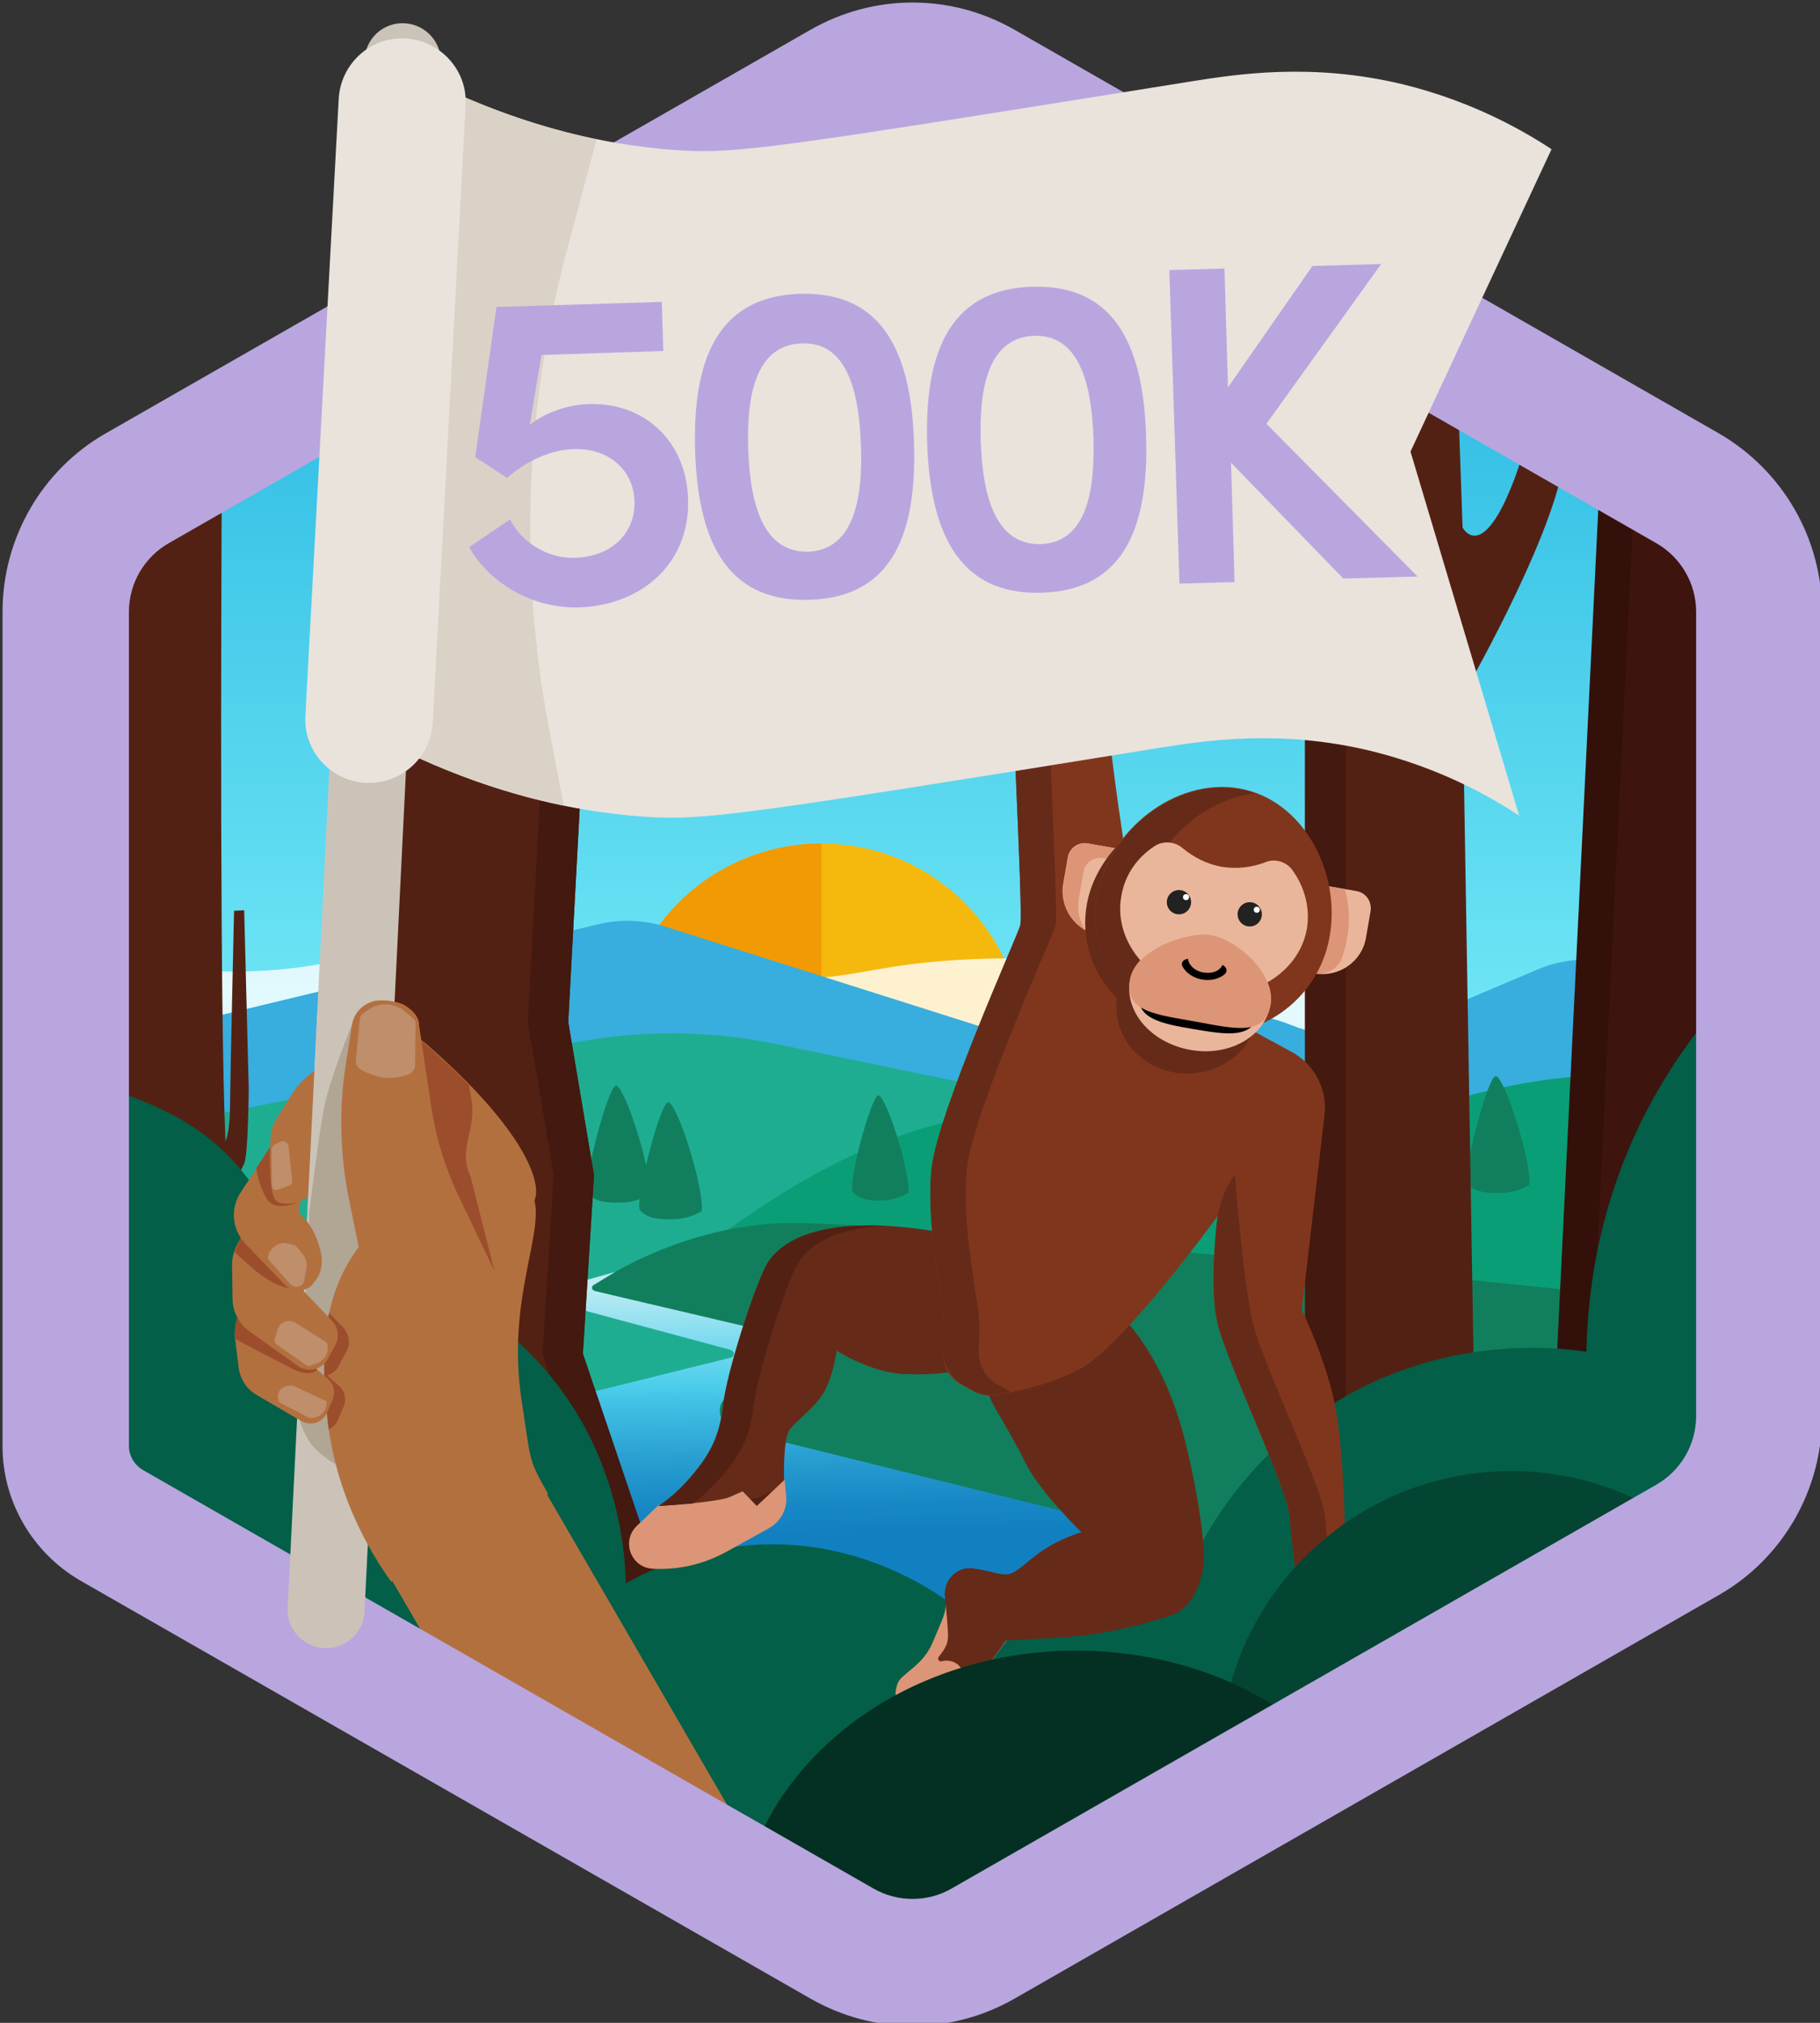 <?xml version="1.0" encoding="utf-8"?>
<!-- Generator: Adobe Illustrator 25.4.1, SVG Export Plug-In . SVG Version: 6.00 Build 0)  -->
<svg version="1.1" id="Layer_1" xmlns="http://www.w3.org/2000/svg" xmlns:xlink="http://www.w3.org/1999/xlink" x="0px" y="0px"
	 viewBox="0 0 360 400" style="enable-background:new 0 0 360 400;" xml:space="preserve">
<rect x="0" y="0" width="360" height="400" fill="#333333" stroke="none"/>
<style type="text/css">
	.st0{fill:#4BCEEB;}
	.st1{fill:url(#SVGID_1_);}
	.st2{fill:#F5B90D;}
	.st3{fill:#F19A03;}
	.st4{opacity:0.8;fill:#FFFFFF;}
	.st5{fill:#37AEDD;}
	.st6{fill:#1FAD92;}
	.st7{fill:#0A9E76;}
	.st8{fill-rule:evenodd;clip-rule:evenodd;fill:#117F5D;}
	.st9{fill:#117F5D;}
	.st10{fill:#532113;}
	.st11{fill:#44190F;}
	.st12{fill:#3D140E;}
	.st13{fill:#33110A;}
	.st14{fill:url(#SVGID_00000065051896842754117300000015676786903240947377_);}
	.st15{fill:#044432;}
	.st16{fill:#035F48;}
	.st17{fill:#DC9576;}
	.st18{fill:#662B18;}
	.st19{fill:#80361D;}
	.st20{fill:#EAB69B;}
	.st21{fill:#222222;}
	.st22{fill:#FFFFFF;}
	.st23{fill:#033022;}
	.st24{fill:#B3703F;}
	.st25{fill:#B9A6DF;}
	.st26{fill:#E9E3DC;}
	.st27{fill:#CBC3B8;}
	.st28{fill:#B1A594;}
	.st29{fill:#DBD2C7;}
	.st30{fill:#9C4E2C;}
	.st31{fill:none;stroke:#CBC3B8;stroke-width:12.456;stroke-linecap:round;stroke-miterlimit:10;}
	.st32{fill:#BF8E6B;}
</style>
<g>
	<path class="st0" d="M344.3,290V116.8c0-7.1-3.8-13.7-10-17.3l-145-83.7c-6.2-3.6-13.8-3.6-20,0l-145,83.7
		c-6.2,3.6-10,10.2-10,17.3V290c0,3.6,1.9,6.9,5,8.7l150,86.6c6.2,3.6,13.8,3.6,20,0l150-86.6C342.4,296.9,344.3,293.6,344.3,290z"
		/>
	<linearGradient id="SVGID_1_" gradientUnits="userSpaceOnUse" x1="179.327" y1="387.926" x2="179.327" y2="13.063">
		<stop  offset="0.3" style="stop-color:#93FDFF"/>
		<stop  offset="1" style="stop-color:#13AADC"/>
	</linearGradient>
	<path class="st1" d="M344.3,290V116.8c0-7.1-3.8-13.7-10-17.3l-145-83.7c-6.2-3.6-13.8-3.6-20,0l-145,83.7
		c-6.2,3.6-10,10.2-10,17.3V290c0,3.6,1.9,6.9,5,8.7l150,86.6c6.2,3.6,13.8,3.6,20,0l150-86.6C342.4,296.9,344.3,293.6,344.3,290z"
		/>
	<g>
		<circle class="st2" cx="162.5" cy="206.8" r="40"/>
		<path class="st3" d="M162.5,246.8c-22.1,0-40-17.9-40-40s17.9-40,40-40V246.8z"/>
	</g>
	<path class="st4" d="M14.3,244.2h330v-52.7c-22.2,5.6-40.5,6.8-53.5,6.9c-35.5,0.2-44.9-8.6-86.7-8.9c-35.2-0.3-31.9,5.9-59.7,3.6
		c-27.4-2.3-41.8-9.1-68.7-4.9c-8.6,1.4-11.6,2.8-21.4,3.6c-14.3,1.2-29.1-1.1-40-3.6V244.2z"/>
	<path class="st5" d="M324.6,192.3c-6.1-3.1-13.8-3.4-20.2-0.7l-26,11c-7.2,3-15.8,3-23,0.1h0c-6.8-2.8-14.8-3-21.7-0.4l-9.8,3.6
		c-6.1,2.2-13.2,2.4-19.5,0.4l-72.9-23.1c-4.2-1.3-8.9-1.5-13.3-0.4L14.3,207.8V290c0,3.6,1.9,6.9,5,8.7l60.1,34.7h199.7l60.1-34.7
		c3.1-1.8,5-5.1,5-8.7v-87.6L324.6,192.3z"/>
	<path class="st6" d="M319.4,214.5c-13.2,3.1-27.1,3.5-40.6,1.2c-11.2-1.9-22.8-2-34-0.1l-7.4,1.2c-12.3,2-25,1.8-37.1-0.7l-47-9.7
		c-13.2-2.7-27.1-2.8-40.3-0.1L14.3,226v64c0,3.6,1.9,6.9,5,8.7l57.9,33.4h204.3l57.9-33.4c3.1-1.8,5-5.1,5-8.7v-81.4L319.4,214.5z"
		/>
	<path class="st7" d="M141.4,245.1c30.5-22.9,53-26.4,68.3-24.9c14.8,1.5,27.8,8.1,49.2,5.6c12.4-1.4,18-4.9,27.8-8
		c14.8-4.7,37.5-8.4,71.3-2.4v58.2H171.4L141.4,245.1z"/>
	<g>
		<g id="trees_20_">
			<path id="Shape_12_copy_29_20_" class="st8" d="M262.5,243.9c-1.7,1-3.7,1.6-5.7,1.6c-3.3,0.1-5.4-0.4-6.5-1.8s3.8-20.8,5.5-21.3
				C257.4,221.9,263,239.1,262.5,243.9z"/>
		</g>
		<g id="trees_18_">
			<path id="Shape_12_copy_29_18_" class="st8" d="M128.5,236.2c-1.7,1-3.7,1.6-5.7,1.6c-3.3,0.1-5.4-0.4-6.5-1.8
				c-1.2-1.4,3.8-20.8,5.5-21.3C123.4,214.2,129,231.5,128.5,236.2z"/>
		</g>
		<g id="trees_13_">
			<path id="Shape_12_copy_29_13_" class="st8" d="M138.8,239.5c-1.7,1-3.7,1.6-5.7,1.6c-3.3,0.1-5.4-0.4-6.5-1.8s3.8-20.8,5.5-21.3
				C133.8,217.5,139.3,234.8,138.8,239.5z"/>
		</g>
		<g id="trees_17_">
			<path id="Shape_12_copy_29_17_" class="st8" d="M179.7,235.9c-1.6,0.9-3.3,1.4-5.1,1.5c-3,0.1-4.8-0.4-5.9-1.7s3.5-18.7,5-19.1
				C175.1,216.2,180.1,231.7,179.7,235.9z"/>
		</g>
		<g id="trees_16_">
			<path id="Shape_12_copy_29_16_" class="st8" d="M232.2,242c-1.7,1-3.7,1.6-5.7,1.6c-3.3,0.1-5.4-0.4-6.5-1.8
				c-1.2-1.4,3.8-20.8,5.5-21.3C227.1,220,232.7,237.3,232.2,242z"/>
		</g>
		<g id="trees_19_">
			<path id="Shape_12_copy_29_19_" class="st8" d="M247.7,235.3c-1.7,1-3.7,1.6-5.7,1.6c-3.3,0.1-5.4-0.4-6.5-1.8
				c-1.2-1.4,3.8-20.8,5.5-21.3S248.2,230.6,247.7,235.3z"/>
		</g>
		<g id="trees_21_">
			<path id="Shape_12_copy_29_21_" class="st8" d="M302.5,234.3c-1.7,1-3.7,1.6-5.7,1.6c-3.3,0.1-5.4-0.4-6.5-1.8
				c-1.2-1.4,3.8-20.8,5.5-21.3C297.4,212.4,303,229.6,302.5,234.3z"/>
		</g>
	</g>
	<path class="st9" d="M117.7,255.3c-0.6-0.2-0.8-0.9-0.3-1.2c3.9-2.6,18-11.2,36.3-12.2c21.8-1.2,174.8,15.1,174.8,15.1v53.6H122.3
		l-2.6-32.1l33.1-12.1L117.7,255.3z"/>
	<path class="st10" d="M289.3,137.6c0,0,17.2-29.8,19.9-45.6c0.4-2.1,0.7-4.2,1.1-6.3l-7-4c-0.9,4.3-2.2,8.8-3.7,12.9
		c-6.5,17.2-10.3,9.7-10.3,9.7l-1.1-31.4l-30.1-17.4v262.9h34.2L289.3,137.6z"/>
	<polygon class="st11" points="266.2,60.1 258.2,55.5 258.2,318.4 266.2,318.4 	"/>
	<path class="st12" d="M343.8,112.1c-1.3-5.3-4.6-9.9-9.4-12.7l-17.6-10.2l-9.8,200.4h36.8V112.1z"/>
	<polygon class="st13" points="323.5,93.2 316.7,89.3 306.9,289.7 313.9,289.7 	"/>
	
		<linearGradient id="SVGID_00000070833459788327960860000001614351865621470592_" gradientUnits="userSpaceOnUse" x1="169.068" y1="326.458" x2="167.745" y2="250.682">
		<stop  offset="0.308" style="stop-color:#1180C1"/>
		<stop  offset="0.386" style="stop-color:#1788C5"/>
		<stop  offset="0.508" style="stop-color:#289ED1"/>
		<stop  offset="0.658" style="stop-color:#42C2E5"/>
		<stop  offset="0.701" style="stop-color:#4BCEEB"/>
		<stop  offset="0.963" style="stop-color:#BEECF4"/>
	</linearGradient>
	<path style="fill:url(#SVGID_00000070833459788327960860000001614351865621470592_);" d="M243,306.9l-97.1-24
		c-4.2-1.1-4.8-5.7-1-7.4l11.9-5.4c3.1-1.4,2.5-5-0.8-5.8l-38.3-9c-0.8-0.2-0.8-1-0.1-1.3l4.1-2.5l-10.9,3.1
		c-2.1,0.4-2.2,2.7-0.2,3.2l33.8,9.1c1,0.3,1,1.4,0,1.6l-40.7,10.1c-8.6,2.1-12.4,10.2-7.7,16.3l20.6,26.6l127,3.7L243,306.9z"/>
	<polygon class="st10" points="78.7,68.1 64.5,312.8 131.2,314.6 115.3,267.7 117.5,232.4 112.4,202.1 120.9,43.7 	"/>
	<polygon class="st11" points="112.7,48.4 104.4,202.1 109.5,232.4 107.3,267.7 123.1,314.4 131.2,314.6 115.3,267.7 117.5,232.4 
		112.4,202.1 120.9,43.7 	"/>
	<path class="st10" d="M24.3,99.5c-1.2,0.7-2.2,1.4-3.2,2.3l-0.2,146.4l36,1.8c0,0-5-9.2-8.6-13.2c-0.3-0.7-1.6-0.8-1.6-1.7
		c-0.1-2,0.8-3.3,1.6-5c0.8-1.7,0.9-14.9,0.9-14.9l-0.9-35.2l-2,0.1c0,0-0.7,30.4-0.8,38.2c0,4-0.4,6.2-0.9,7.4
		c-1.1-25.6-0.9-96.5-0.7-137.5L24.3,99.5z"/>
	<g>
		<path class="st15" d="M324.5,224.6c0.1,3.3,0.4,6.5,1.1,9.7c0.7,3.2,1.8,6.3,3.2,9.2c1.5,2.9,3.2,5.7,5.1,8.3
			c1.9,2.7,3.9,5.3,6,7.7l-0.8,0.6c-2.1-2.6-4-5.2-5.8-7.9c-1.8-2.7-3.5-5.6-4.9-8.5c-1.4-3-2.4-6.1-3-9.4
			C324.7,231.2,324.5,227.9,324.5,224.6z"/>
	</g>
	<g>
		<path class="st15" d="M314.5,262.4c2.5,6,6.1,11.6,10.9,16c2.4,2.2,5,4.2,7.6,6.1c2.7,1.9,5.4,3.6,8.2,5.2l-0.5,0.9
			c-2.8-1.7-5.5-3.5-8.2-5.5c-2.6-2-5.2-4-7.5-6.3C320.3,274.2,316.8,268.5,314.5,262.4z"/>
	</g>
	<path class="st16" d="M320.4,231.7c-5,13.5-6.4,26-6.6,35.6c-6-0.9-28.7-3.5-51.1,10.9c-18.7,12-26.4,28.9-28.9,35.1
		c-1.5-0.8-4.2-2.1-7.7-2.3c-6.4-0.3-11,3.1-12.2,4.1c-1.4,0.1-2.8,0.3-4.3,0.5c-6.6,1-12.3,2.9-17,5c-4-3.5-19.4-15.9-41.6-15.2
		c-12.5,0.4-22.1,4.8-27.2,7.7c-0.1-4-0.6-9.4-2.1-15.3c-1.4-5.5-3.6-11.5-7.1-17.5c-17.9-30.5-54.1-34.6-58.8-35.1
		c-1.2-3.2-5.5-13.5-15.8-21.1c-1.8-1.3-3.8-2.6-6-3.7c-3.3-1.7-11.9-6-19.7-5.5v12.3V290c0,3,1.4,5.9,3.7,7.8
		c0.4,0.3,0.8,0.6,1.3,0.9l127.8,73.8l22.2,12.8c6.2,3.6,13.8,3.6,20,0l52.3-30.2l19.4-11.2l72.1-41.6l6.2-3.6c3.1-1.8,5-5.1,5-8.7
		v-96C335.1,203.5,326.2,215.9,320.4,231.7z"/>
	<g>
		<path class="st17" d="M187.1,316.4c0,2.7-0.4,3.1-2.5,8.1c-1.7,4.2-4.6,5.5-6.5,7.5c-2,2.3-0.6,8.1,1.9,9.8
			c0.6,0.4,1.4,0.7,2.1,0.6c2.6-0.1,5.7-1.2,8-4.9c5-7.9,9-13.1,9-13.1l-10.7-12.8L187.1,316.4z"/>
		<path class="st17" d="M155.2,292.6l0.3,3.1c0.3,2.7-1.1,5.2-3.4,6.5l-8.5,4.7c-4.4,2.4-9.4,3.6-14.5,3.3h0
			c-4.3-0.2-6.3-5.5-3.1-8.5l4.3-4.1L155.2,292.6z"/>
		<path class="st18" d="M192.4,246.6c-1.2-1.3-2.8-2.1-4.5-2.5c-4.7-1.1-28.4-5.4-35.9,5.3c-2.4,3.5-8.4,22.4-9,28.5
			c-0.7,6.1-2.5,9.5-6.1,13.8c-3.6,4.3-6.7,6.1-6.7,6.1s11.8-0.7,14.2-1.8c2.5-1.1,2.5-1.1,2.5-1.1l2.8,2.9l5.4-5.1
			c0,0-0.3-8,1.1-10c1.5-2,5.6-4.7,7.2-8.2c1.6-3.4,2.1-7.4,2.1-7.4s6.9,4.4,13.3,4.6c9.3,0.4,13.8-1.2,15.5-3.1
			c5.3-5.6,5.2-14.4-0.1-20L192.4,246.6z"/>
		<path class="st18" d="M215.7,255.5c2.5,0.6,13.4,8.9,18.5,28.6c2.4,9.2,4.3,21.1,3.9,25.2s-2.8,8.9-6.1,10
			c-8.5,2.9-16.4,4.1-20.8,4.4c-4.4,0.3-12.2,0.7-12.2,0.7l-6.8,9.5l-2-3.8c-0.7-1.4-2.4-2-3.9-1.6h0c-0.5,0.2-1-0.5-0.6-0.9
			c0.8-1,1.7-2.2,1.8-3.6c0.1-1.5-0.3-5.3-0.6-8.3c-0.3-3,2-5.7,5.1-5.6c0.3,0,0.5,0,0.8,0.1c2.9,0.3,5.2,1.5,7,1
			c1.8-0.5,4.2-3.4,7.7-5.4c3.4-2,6.4-2.8,6.4-2.8s-8.4-8.2-11.1-13.8c-1.5-3.1-4.1-7.6-6.1-11c-1.7-3-4.4-11.6-3-14.7l2.5,4.9
			c3.2-7,8.5-15.7,16-13.8L215.7,255.5z"/>
		<path class="st17" d="M266.2,317.7l15.3,14.5c0.6,0.6,1,1.5,1,2.4v2.8c0,2.8-3.3,4.3-5.4,2.4l-10.1-8.7c-1.3-1.2-3.4-0.2-3.4,1.6
			l0,0c0,2-2.1,3.2-3.8,2.2l-1.1-0.6c-0.8-0.5-1.3-1.3-1.3-2.2v-14.3H266.2z"/>
		<path class="st19" d="M216.9,61.2c0,0-5.2,29.9-8.1,38.9c-2.8,9-8.1,19.4-8.7,23.4c-0.7,3.9,2.4,57.2,1.7,59.6
			c-0.7,2.4-16.2,36.7-17.5,47.8c-1.3,11.1,2.2,25.5,2.4,30.8c0.1,2.1,0,4-0.1,5.7c-0.2,2.6,1.1,5.1,3.4,6.3l2.5,1.4
			c1.3,0.7,2.7,1,4.1,0.8c3.6-0.5,10.7-1.9,17-5.2c8.7-4.6,27.3-30.3,27.3-30.3s-2,13.8,0,21.6c2,7.9,13.8,32.5,14.2,38
			c0.4,5.5,2.4,20.7,2.4,20.7h5.9l3,4.4c0.9,1.3,3,0.6,2.9-1c-0.2-5.4-0.7-13.1-1.6-15.7c-1.3-4.1-1.7-6.8-1.7-6.8s-0.2-15.3-2-24
			c-1.7-8.7-6.5-18.6-6.5-18.6l4.5-38.6c0.6-5.1-2.1-10.1-6.7-12.5h0l-31.5-17.1c-2.1-1.1-3.3-3.4-3-5.7c0.7-5.8,1.8-16.4,1.3-19.7
			c-0.7-4.6-3.5-24-3.1-26.9c0.4-2.8,4.4-12.7,4.6-19.4c0.2-6.8,0.4-26.4,1.1-33.8s2-21.6,2-21.6l-6.6,4.1L216.9,61.2z"/>
		<g>
			<path class="st20" d="M217.4,184.9L217.4,184.9c-4.7-0.8-7.9-5.4-7.1-10.1l0.9-5.2c0.3-1.9,2.1-3.2,4-2.8l5.2,0.9
				c4.7,0.8,7.9,5.4,7.1,10.1v0C226.7,182.6,222.1,185.8,217.4,184.9z"/>
			<path class="st17" d="M213.4,177.7l0.9-5.2c0.3-1.9,2.1-3.2,4-2.8l5.2,0.9c1,0.2,2,0.5,2.8,1c-1.3-2-3.3-3.5-5.8-3.9l-5.2-0.9
				c-1.9-0.3-3.7,0.9-4,2.8l-0.9,5.2c-0.7,3.7,1.2,7.3,4.3,9.1C213.5,182.2,213,180,213.4,177.7z"/>
			<path class="st20" d="M260.1,192.5L260.1,192.5c4.7,0.8,9.3-2.3,10.1-7.1l0.9-5.2c0.3-1.9-0.9-3.7-2.8-4l-5.2-0.9
				c-4.7-0.8-9.3,2.3-10.1,7.1v0C252.2,187.1,255.3,191.6,260.1,192.5z"/>
			<g>
				<path class="st17" d="M266,175.8l-2.9-0.5c-4.7-0.8-9.3,2.3-10.1,7.1l0,0c-0.8,4.7,2.3,9.3,7.1,10.1c0,0,0,0,0,0
					c2.4,0.4,4.8-1.1,5.5-3.5c0.3-1,0.6-2.1,0.8-3.2C267.1,182.4,266.9,179,266,175.8z"/>
			</g>
			<path class="st18" d="M243.1,159c-12.7-2.1-25.9,7.8-28.1,19.7c-1.3,7,1.1,13.9,5.9,18.7c-0.9,7,4.1,13.5,11.5,14.7
				c7.5,1.2,14.6-3.3,16.2-10.1c6.3-3,11-8.7,12.4-15.7C263.3,174.4,255.8,161.1,243.1,159z"/>
			<path class="st19" d="M263,185.2c-2.2,12.7-14.4,21.2-27.1,18.9c-12.7-2.2-21.2-14.4-18.9-27.1c2.2-12.7,15.4-23.3,28.1-21.1
				S265.3,172.5,263,185.2z"/>
			<path class="st18" d="M226,178.1c1.9-10.8,11.6-20,22.3-21.2c-1-0.4-2.1-0.6-3.2-0.8c-12.7-2.2-25.9,8.4-28.1,21.1
				c-2.2,12.7,6.2,24.8,18.9,27.1c2,0.4,4.1,0.4,6,0.3C231,201,224,189.8,226,178.1z"/>
			<path class="st20" d="M255.6,172c-1.2-1.6-3.4-2.3-5.3-1.5c-2.6,1-5.6,1.4-8.6,0.9c-3-0.5-5.6-1.9-7.8-3.7
				c-1.5-1.3-3.8-1.5-5.5-0.4c-3.5,2.3-5.9,5.7-6.6,9.9c-1.6,8.8,5.4,17.4,15.5,19.2c10.1,1.8,19.6-3.9,21.2-12.7
				C259.2,179.4,258,175.3,255.6,172z"/>
			<path class="st20" d="M251.3,198.7c-1.1,6.3-8.2,10.3-15.9,8.9s-13-7.5-11.9-13.8c1.1-6.3,11.4-9.9,15.9-8.9
				C244.5,186,252.4,192.5,251.3,198.7z"/>
			<path d="M248.9,200.2c-0.9,5.3-6.3,4.4-12.8,3.3c-6.5-1.1-11.7-2.1-10.7-7.4c0.9-5.3,7-8.7,13.4-7.5
				C245.4,189.7,249.9,194.9,248.9,200.2z"/>
			<path class="st17" d="M251.3,198.7c-1.1,6.3-7.2,4.7-14.9,3.3c-7.7-1.4-14-1.9-12.9-8.2c1.1-6.3,11.8-9.6,15.9-8.9
				C244.6,185.7,252.4,192.5,251.3,198.7z"/>
			<path d="M241.8,190.8c-0.5,1.2-2,1.8-3.8,1.5c-1.7-0.3-2.9-1.5-3-2.7c-0.9,0.1-1.5,0.7-1.1,1.5c0.6,1.2,2.1,2.3,3.9,2.6
				c1.8,0.3,3.5-0.2,4.5-1.1C242.9,192,242.6,191.2,241.8,190.8z"/>
			<g>
				<circle class="st21" cx="233.2" cy="178.4" r="2.4"/>
				<circle class="st22" cx="234.6" cy="177.4" r="0.6"/>
			</g>
			<g>
				<circle class="st21" cx="247.2" cy="180.8" r="2.4"/>
				<circle class="st22" cx="248.6" cy="179.9" r="0.6"/>
			</g>
		</g>
		<g>
			<path class="st18" d="M199.5,275l-2-1.1c-2.6-1.4-4.1-4.2-3.9-7.2c0.1-1.5,0.2-3.3,0.1-5.1c-0.2-5.2-3.7-19.6-2.4-30.8
				c1.3-11.1,16.8-45.4,17.5-47.8c0.7-2.4-2.4-55.7-1.7-59.6c0.7-3.9,5.9-14.4,8.7-23.4c2-6.2,5.1-22.5,6.8-31.9
				c0.2-0.9-0.8-1.5-1.5-1l0,0c-0.5,0.3-1.2,0.1-1.4-0.4l-1.4-2.9c-0.4-0.9-1.7-0.7-1.9,0.3c-1.4,7.8-5.3,28.7-7.6,35.9
				c-2.8,9-8.1,19.4-8.7,23.4c-0.7,3.9,2.4,57.2,1.7,59.6c-0.7,2.4-16.2,36.7-17.5,47.8c-1.3,11.1,2.2,25.5,2.4,30.8
				c0.1,1.8,0,3.6-0.1,5.1c-0.2,2.9,1.3,5.7,3.9,7.2l2,1.1c1.3,0.7,2.7,1,4.1,0.8c0.9-0.1,2-0.3,3.3-0.6
				C199.8,275.1,199.7,275.1,199.5,275z"/>
			<path class="st19" d="M226.5,66.5c0.2-1.8,0.3-2.9,0.3-2.9l-1.3,0.8L226.5,66.5z"/>
			<path class="st18" d="M264.5,320.6c0,0-2-15.3-2.4-20.7c-0.4-5.5-12.2-30.1-14.2-38c-2-7.9-3.6-29.6-3.6-29.6s-2.5,2.8-3.4,8
				c-0.5,2.9-0.7,7.7-0.8,10.3c-0.1,3.9,0,8.1,0.8,11.3c2,7.9,13.8,32.5,14.2,38c0.4,5.5,2.4,20.7,2.4,20.7h3.8
				c1.3,0,2.6,0.7,3.3,1.7l2.3,3.4c0.8,1.1,2.5,0.5,2.4-0.8c-0.1-1.3-0.1-2.8-0.2-4.4H264.5z"/>
		</g>
		<g>
			<path class="st10" d="M143,291.7c3.6-4.3,5.4-7.7,6.1-13.8c0.7-6.1,6.6-25,9-28.5c3.4-4.9,10.2-6.7,17-7c-8.5-0.4-18.6,0.7-23,7
				c-2.4,3.5-8.4,22.4-9,28.5c-0.7,6.1-2.5,9.5-6.1,13.8c-3.6,4.3-6.7,6.1-6.7,6.1s3.3-0.2,6.8-0.5
				C138.3,296.4,140.5,294.6,143,291.7z"/>
			<path class="st10" d="M150.5,295.9c-0.4,0.2-1.1,0.4-2,0.5l1.2,1.3l3.1-2.9C152.6,295,152,295.2,150.5,295.9z"/>
		</g>
	</g>
	<path class="st15" d="M333.1,302.2c-9.6-7.1-21.4-11.3-34.2-11.3c-26.3,0-48.5,17.7-55.4,41.8c6.5,2.9,12.5,6.6,17.5,11.1
		L333.1,302.2z"/>
	<path class="st23" d="M243.5,332.7c-9.2-4-19.5-6.3-30.6-6.3c-32.5,0-59.5,19.7-65.8,46l22.2,12.8c6.2,3.6,13.8,3.6,20,0l52.3-30.2
		l19.4-11.2C256,339.4,250,335.6,243.5,332.7z"/>
	<polygon class="st24" points="77.3,312.1 94.8,342.2 141.8,369.3 148.7,365.3 107.6,294.5 	"/>
	<path class="st25" d="M180.5,25.5c2.7,0,5.4,0.7,7.8,2.1l139.3,79.8c4.9,2.8,7.9,8,7.9,13.6V280c0,5.6-3,10.8-7.9,13.6l-139.3,79.8
		c-2.4,1.4-5.1,2.1-7.8,2.1s-5.4-0.7-7.8-2.1L28.3,290.7c-1.7-1-2.8-2.8-2.8-4.8V121c0-5.6,3-10.8,7.9-13.6l139.3-79.8
		C175.1,26.2,177.8,25.5,180.5,25.5 M180.5,0.5c-7,0-13.9,1.8-20.2,5.4L20.9,85.7C8.3,92.9,0.5,106.4,0.5,121v165
		c0,10.9,5.9,21,15.3,26.5l144.5,82.7c6.3,3.6,13.2,5.4,20.2,5.4s13.9-1.8,20.2-5.4l139.3-79.8c12.6-7.2,20.4-20.7,20.4-35.3V121
		c0-14.6-7.8-28-20.4-35.3L200.7,5.9C194.4,2.3,187.5,0.5,180.5,0.5L180.5,0.5z"/>
	<g>
		<path class="st26" d="M68,142.2c24.6,14.4,45.2,18.3,59.5,19.3c11.6,0.8,19.3-0.3,101.7-13.6c9-1.4,23.8-3.8,42,0.6
			c13,3.2,23,8.6,29.3,12.8l-21.5-72l27.9-59.8c-6.4-4.2-16.3-9.6-29.3-12.8c-18.2-4.4-33.1-2-42-0.6c-82.3,13.2-90,14.4-101.7,13.6
			c-14.3-1-34.9-5-59.5-19.3L68,142.2z"/>
		<path class="st27" d="M64.5,325.9c-0.1,0-0.3,0-0.4,0c-4.2-0.2-7.4-3.8-7.2-7.9L72.1,11.8c0.2-4.2,3.7-7.4,7.9-7.2
			c4.2,0.2,7.4,3.8,7.2,7.9L72.1,318.7C71.9,322.8,68.5,325.9,64.5,325.9z"/>
		<path class="st28" d="M66.6,289.7c0,0-3.9-2.2-5.5-4.8c-1.6-2.6-1.8-4.2-1.8-4.2l1.9-40.4c0,0,1.8-15.4,3-21.3s5.7-16.9,5.7-16.9
			l3.9,45.8L66.6,289.7z"/>
		<path class="st29" d="M74.4,10.4L68,142.2c16.5,9.7,31.3,14.6,43.5,17.1l-2.9-15.3c-6-31.4-4.7-63.8,3.6-94.7l5.8-21.7
			C105.7,25,91,20,74.4,10.4z"/>
		<g>
			<path class="st26" d="M73,154.8c-0.2,0-0.5,0-0.7,0c-6.9-0.4-12.3-6.3-11.9-13.2L67,19.5c0.4-6.9,6.3-12.3,13.2-11.9
				c6.9,0.4,12.3,6.3,11.9,13.2l-6.5,122.1C85.2,149.6,79.7,154.8,73,154.8z"/>
		</g>
		<g>
			<g>
				<path class="st25" d="M136.1,98.7c0.4,12.8-9.3,21-21.5,21.4c-9.3,0.3-17.8-4.8-21.8-11.9l8.1-5.5c2.2,4.5,7.4,7.8,12.8,7.6
					c7.1-0.2,12-4.7,11.8-11.2c-0.2-6.4-5.4-10.5-11.9-10.3c-4.7,0.1-9.5,2.4-13.3,5.7L94,90.4l4.2-29.7l32.7-1l0.3,9.7l-24.1,0.8
					L104.8,84c2.9-2.3,7.1-3.9,11.5-4.1C127.5,79.5,135.8,87.3,136.1,98.7z"/>
				<path class="st25" d="M137.5,89.1c-0.5-16.8,3.7-30.5,20.8-31c17-0.5,22,12.8,22.5,29.6c0.5,16.7-3.6,30.4-20.6,30.9
					C143.1,119.2,138,105.9,137.5,89.1z M170.3,88.1c-0.4-11.3-3-20.5-11.7-20.2c-8.8,0.3-11,9.6-10.6,21
					c0.4,11.2,3.1,20.4,11.9,20.2C168.6,108.7,170.7,99.3,170.3,88.1z"/>
				<path class="st25" d="M183.4,87.7c-0.5-16.8,3.7-30.5,20.8-31c17-0.5,22,12.8,22.5,29.6c0.5,16.7-3.6,30.4-20.6,30.9
					C189.1,117.8,184,104.4,183.4,87.7z M216.3,86.7c-0.4-11.3-3-20.5-11.7-20.3c-8.8,0.3-11,9.6-10.6,21
					c0.4,11.2,3.1,20.4,11.9,20.2C214.6,107.2,216.6,97.9,216.3,86.7z"/>
				<path class="st25" d="M265.7,114.4l-22.2-22.9l0.7,23.6l-10.9,0.3l-2-62l10.9-0.3l0.7,23.5l16.7-24l13.6-0.4l-22.7,31.6
					l29.9,30.2L265.7,114.4z"/>
			</g>
		</g>
		<path class="st24" d="M77.4,312.8c-4.4-6.1-11.7-18.3-12.9-34.9c-0.6-8.6-1.5-21.5,7.1-32.1c9-11,26.1-17.1,32.2-11.7
			c6.6,5.8-4.2,20-0.6,43c1.9,12.6,1.4,11.5,5.2,18.3L77.4,312.8z"/>
		<path class="st30" d="M65,282.6c0.8-0.3,1.5-1,1.9-1.9l1.1-2.6c0.6-1.4,0.2-3.1-1-4.1l-2.3-2c0.9-0.3,1.8-0.9,2.3-1.9l1.5-2.8
			c0.9-1.5,0.6-3.5-0.6-4.8l-2.8-2.9c-1.4,6.6-1,13.1-0.6,18.1C64.7,279.5,64.8,281,65,282.6z"/>
		<path class="st24" d="M48.7,257.9L48.7,257.9c-1.7,1.8-2.4,4.3-2.2,6.7l0.7,5.8c0.3,2.3,1.6,4.3,3.5,5.4l8.9,5.2
			c1.9,1.1,4.2,0.3,5.1-1.7l1.1-2.6c0.6-1.4,0.2-3.1-1-4.1l-6-5.1L48.7,257.9z"/>
		<path class="st30" d="M62.7,270.9c0,0-1.2,1.6-5-0.3s-11.3-5.9-11.3-5.9s0-2.3,0.3-3.4s0.8-1.9,0.8-1.9l14.8,9.7L62.7,270.9z"/>
		<path class="st24" d="M50.1,246.4l-2-2.2c-0.7,0.9-2.2,3.1-2.2,5.9l0.1,6.7c0,2.6,1.3,5,3.4,6.5l9.5,6.8c2,1.4,4.7,0.8,5.9-1.3
			l1.5-2.8c0.9-1.5,0.6-3.5-0.6-4.8l-6.2-6.5l-5.3-5.8L50.1,246.4z"/>
		<path class="st30" d="M59.5,254.9c0,0-4,0.7-9.3-3.9c-3.6-3.1-3.8-3.5-3.8-3.5s0.6-1.4,0.8-1.8c0.2-0.4,0.9-1.4,0.9-1.4l12.1,10
			L59.5,254.9z"/>
		<path class="st24" d="M55.1,224.4l-7.5,11.4c-2.1,3.2-1.7,7.3,0.9,10.1l7.9,8.2c1.4,1.5,3.8,1.5,5.3,0c1.3-1.4,2.4-3.4,1.8-6.3
			c-1.3-5.9-4.4-7.9-4.4-7.9l1.7-10.5L55.1,224.4z"/>
		<path class="st30" d="M59.3,237.5c0,0-4.7,2.5-6.5-0.4s-2.1-6.1-2.1-6.1l2-3.1l1.1-1.7L59.3,237.5z"/>
		<path class="st24" d="M105.7,237.4c1.6-3.4-1.9-14-21.3-30.9c-4.4-3.9-11-4-15.6-0.2l-7.6,6.2c-1.4,1.1-2.6,2.5-3.5,3.9l-3,4.8
			c-0.7,1.2-1.2,2.5-1.2,3.9c-0.2,3.8-0.3,11.4,1.2,12.4c2.2,1.5,6.9-0.3,9.3-3.4c3.2-4.1,1.6-11.4,3.1-12.3
			c2.4-1.5,7.2,14.5,20.7,18.2C94.4,242,103.7,241.4,105.7,237.4z"/>
		<path class="st30" d="M93.1,232.7c-2.6-5.5,1.1-9,0.2-15l-0.5-3.1c-2.4-2.5-5.3-5.2-8.6-8.1c-2-1.8-4.5-2.7-7-2.9l-0.8,5
			c-1.3,8.1-1.3,16.3,0,24.4c1.5,1.5,3.1,3,5,4.3c-1.3,0.8-2.5,1.6-3.7,2.5l2.7,13.2c0,0,16.6,0.7,17.3-2.1L93.1,232.7z"/>
		<line class="st31" x1="69" y1="200.2" x2="67.1" y2="238.3"/>
		<path class="st28" d="M69.8,202.1c0,0-4.5,11-5.7,16.9c-1,5.1-2.6,18.2-3,21.3c0.6,2.6,2.9,4.9,5.7,5c0.4,0,0.8,0,1.2-0.1
			c2.4-0.4,4.3-3,5-5.4L69.8,202.1z"/>
		<path class="st24" d="M72.5,254.2l-3.4-16.7c-1.9-9.1-2.1-18.5-0.6-27.7l1.1-7c0.3-2.2,1.8-4,3.9-4.7l0,0c1.6-0.6,4.9-0.2,6.4,0.6
			c0,0,3.1,1.6,3,4.1l2.4,16.1c0.9,6,2.7,11.9,5.3,17.4l11.4,23.8L72.5,254.2z"/>
		<path class="st32" d="M82.1,210.6l0.1-8.2c0-0.4-0.1-0.7-0.4-0.9l-1.6-1.4c-2.2-1.9-5.4-2-7.7-0.2l-0.8,0.6
			c-0.3,0.2-0.4,0.5-0.5,0.8l-0.8,8.3c-0.1,0.9,0.4,1.7,1.3,2.1l1.6,0.7c2.1,0.9,4.5,1,6.7,0.3l0.7-0.2
			C81.5,212.2,82.1,211.5,82.1,210.6z"/>
		<path class="st32" d="M54.4,226.3l1-0.5c0.8-0.4,1.6,0.1,1.7,1l0.7,6.8c0,0.4-0.2,0.7-0.5,0.8l-2.4,0.9c-0.5,0.2-1.1-0.2-1.1-0.7
			l-0.1-7.2C53.7,227,54,226.5,54.4,226.3z"/>
		<path class="st32" d="M57,245.9l1.1,0.3c0.3,0.1,0.5,0.2,0.6,0.4l1.1,1.3c0.7,0.8,1,1.9,0.8,2.9l-0.4,2.3
			c-0.2,1.4-1.9,1.8-2.8,0.8l-4.1-4.6c-0.3-0.3-0.4-0.8-0.2-1.2l0-0.1C53.8,246.4,55.4,245.5,57,245.9z"/>
		<path class="st32" d="M55.6,277.5l5.6,2.9l0.2,0c1.8,0.1,3.4-1.4,3.2-3.3l0,0l-6.4-3c-0.2-0.1-0.5-0.1-0.7-0.1l-0.8,0.1
			c-1.1,0.2-1.9,1.2-1.7,2.3l0,0.2C55,277,55.2,277.3,55.6,277.5z"/>
		<path class="st32" d="M54.9,266l5.6,3.9c0.3,0.2,0.7,0.3,1.1,0.1l1.1-0.4c1.3-0.5,2.2-1.7,2.1-3.1l0-0.3c0-0.4-0.2-0.8-0.6-1
			l-5.7-3.6c-1.4-0.9-3.2-0.2-3.6,1.4l-0.5,1.6C54.2,265.1,54.4,265.7,54.9,266z"/>
	</g>
</g>
</svg>
